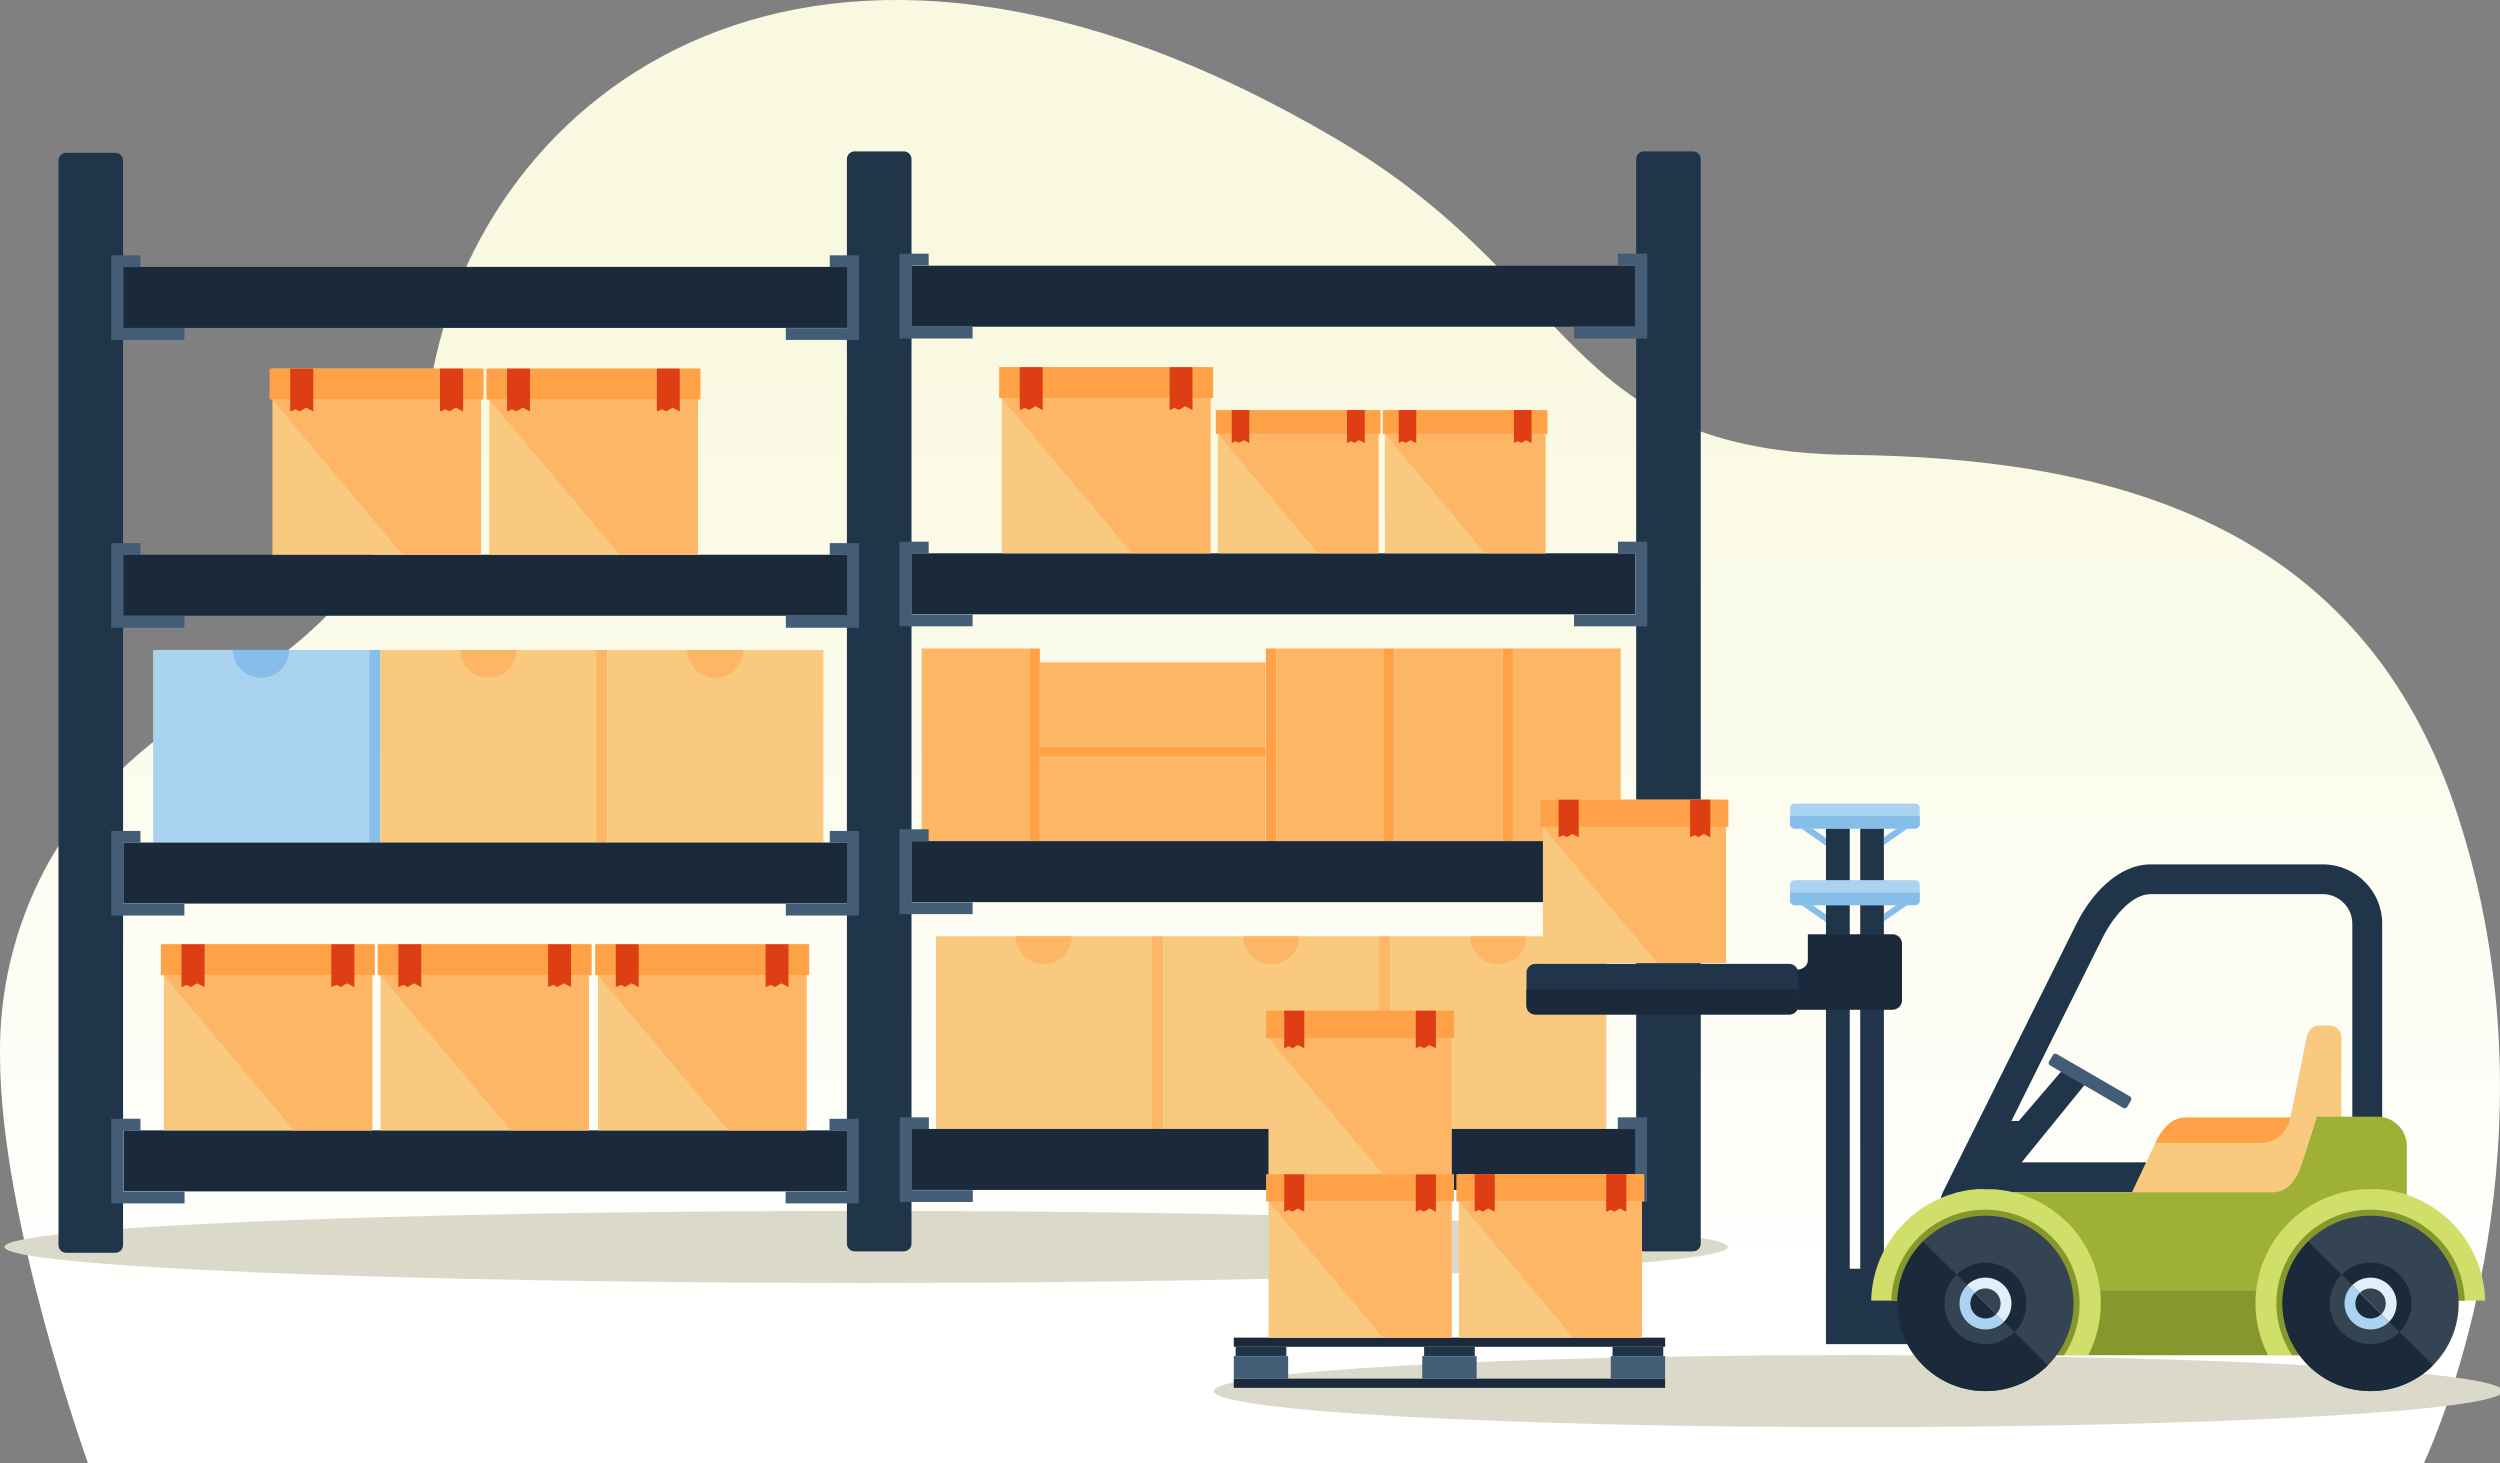 <svg width="258" height="151" viewBox="0 0 258 151" fill="none" xmlns="http://www.w3.org/2000/svg">
<rect x="0" y="0" width="258" height="151" fill="#808080" stroke="none"/>
<g clip-path="url(#clip0_505_11010)">
<path d="M257.01 98.555C256.308 93.753 255.208 89.016 253.721 84.396C243.863 53.722 217.637 47.262 190.961 46.943C161.172 46.586 163.226 29.246 137.891 14.329C83.498 -17.696 49.425 9.847 44.47 39.419C41.683 56.026 36.04 63.964 22.41 72.032C14.669 76.615 8.487 82.474 4.597 89.773C1.492 95.682 -0.088 102.273 -0 108.947C-0 125.792 9.082 151 9.082 151H250.139C250.139 151 261.319 127.726 257.01 98.555Z" fill="url(#paint0_linear_505_11010)"/>
<path d="M89.39 132.404C138.507 132.404 178.324 130.739 178.324 128.685C178.324 126.631 138.507 124.966 89.39 124.966C40.273 124.966 0.456 126.631 0.456 128.685C0.456 130.739 40.273 132.404 89.39 132.404Z" fill="#DBDACA"/>
<path d="M191.777 147.281C228.512 147.281 258.291 145.616 258.291 143.562C258.291 141.508 228.512 139.843 191.777 139.843C155.043 139.843 125.264 141.508 125.264 143.562C125.264 145.616 155.043 147.281 191.777 147.281Z" fill="#DBDACA"/>
<path d="M6.838 15.768H11.899C12.342 15.768 12.701 16.124 12.701 16.565V128.491C12.701 128.932 12.342 129.289 11.899 129.289H6.838C6.395 129.289 6.036 128.932 6.036 128.491V16.565C6.036 16.124 6.395 15.768 6.838 15.768Z" fill="#20354A"/>
<path d="M93.265 15.621H88.204C87.761 15.621 87.402 15.978 87.402 16.419V128.345C87.402 128.785 87.761 129.142 88.204 129.142H93.265C93.708 129.142 94.067 128.785 94.067 128.345V16.419C94.067 15.978 93.708 15.621 93.265 15.621Z" fill="#20354A"/>
<path d="M169.654 15.621H174.716C175.159 15.621 175.517 15.978 175.517 16.419V128.345C175.517 128.786 175.159 129.142 174.716 129.142H169.654C169.211 129.142 168.853 128.786 168.853 128.345V16.419C168.853 15.978 169.211 15.621 169.654 15.621Z" fill="#20354A"/>
<path d="M118.89 96.626H96.598V116.505H118.89V96.626Z" fill="#F9C980"/>
<path fill-rule="evenodd" clip-rule="evenodd" d="M110.622 96.626C110.622 98.221 109.336 99.502 107.733 99.502C106.13 99.502 104.844 98.221 104.844 96.626H110.622Z" fill="#FCB666"/>
<path d="M120.05 96.626H118.89V116.505H120.05V96.626Z" fill="#FCB666"/>
<path d="M142.322 96.626H120.029V116.505H142.322V96.626Z" fill="#F9C980"/>
<path fill-rule="evenodd" clip-rule="evenodd" d="M134.075 96.626C134.075 98.221 132.788 99.502 131.185 99.502C129.582 99.502 128.296 98.221 128.296 96.626H134.075Z" fill="#FCB666"/>
<path d="M143.481 96.626H142.321V116.505H143.481V96.626Z" fill="#FCB666"/>
<path d="M165.774 96.626H143.481V116.505H165.774V96.626Z" fill="#F9C980"/>
<path fill-rule="evenodd" clip-rule="evenodd" d="M157.506 96.626C157.506 98.221 156.22 99.502 154.617 99.502C153.014 99.502 151.728 98.221 151.728 96.626H157.506Z" fill="#FCB666"/>
<path d="M38.093 67.071H15.801V86.95H38.093V67.071Z" fill="#AAD3EF"/>
<path fill-rule="evenodd" clip-rule="evenodd" d="M29.826 67.071C29.826 68.667 28.539 69.947 26.936 69.947C25.333 69.947 24.047 68.667 24.047 67.071H29.826Z" fill="#85BFE9"/>
<path d="M39.254 67.071H38.094V86.95H39.254V67.071Z" fill="#85BFE9"/>
<path d="M61.545 67.071H39.253V86.95H61.545V67.071Z" fill="#F9C980"/>
<path fill-rule="evenodd" clip-rule="evenodd" d="M53.278 67.071C53.278 68.667 51.991 69.947 50.388 69.947C48.785 69.947 47.499 68.667 47.499 67.071H53.278Z" fill="#FCB666"/>
<path d="M62.684 67.071H61.524V86.95H62.684V67.071Z" fill="#FCB666"/>
<path d="M84.977 67.071H62.685V86.95H84.977V67.071Z" fill="#F9C980"/>
<path fill-rule="evenodd" clip-rule="evenodd" d="M76.709 67.071C76.709 68.667 75.423 69.947 73.82 69.947C72.217 69.947 70.931 68.667 70.931 67.071H76.709Z" fill="#FCB666"/>
<path d="M156.135 66.924H155.038V86.803H156.135V66.924Z" fill="#FFA146"/>
<path d="M167.25 66.924H156.136V86.803H167.25V66.924Z" fill="#FCB666"/>
<path d="M143.924 66.924H142.827V86.803H143.924V66.924Z" fill="#FFA146"/>
<path d="M155.06 66.924H143.945V86.803H155.06V66.924Z" fill="#FCB666"/>
<path d="M131.734 66.924H130.638V86.803H131.734V66.924Z" fill="#FFA146"/>
<path d="M142.849 66.924H131.734V86.803H142.849V66.924Z" fill="#FCB666"/>
<path d="M130.616 78.133H107.312V86.802H130.616V78.133Z" fill="#FCB666"/>
<path d="M107.312 66.924H106.215V86.803H107.312V66.924Z" fill="#FFA146"/>
<path d="M106.236 66.924H95.121V86.803H106.236V66.924Z" fill="#FCB666"/>
<path d="M87.423 27.544H12.722V33.841H87.423V27.544Z" fill="#1A2A3A"/>
<path d="M87.423 57.248H12.722V63.545H87.423V57.248Z" fill="#1A2A3A"/>
<path d="M87.423 86.95H12.722V93.248H87.423V86.95Z" fill="#1A2A3A"/>
<path d="M88.056 116.653H12.743V122.951H88.056V116.653Z" fill="#1A2A3A"/>
<path fill-rule="evenodd" clip-rule="evenodd" d="M11.477 94.485H19.028V93.268H12.701V86.97H14.493V85.753H11.477V94.506V94.485Z" fill="#435D76"/>
<path fill-rule="evenodd" clip-rule="evenodd" d="M11.499 124.188H19.049V122.971H12.722V116.674H14.493V115.456H11.477V124.209L11.499 124.188Z" fill="#435D76"/>
<path fill-rule="evenodd" clip-rule="evenodd" d="M11.477 64.783H19.028V63.566H12.701V57.268H14.493V56.051H11.477V64.804V64.783Z" fill="#435D76"/>
<path fill-rule="evenodd" clip-rule="evenodd" d="M11.477 35.08H19.028V33.863H12.701V27.565H14.493V26.348H11.477V35.101V35.08Z" fill="#435D76"/>
<path fill-rule="evenodd" clip-rule="evenodd" d="M88.647 94.485H81.097V93.268H87.424V86.97H85.631V85.753H88.647V94.506V94.485Z" fill="#435D76"/>
<path fill-rule="evenodd" clip-rule="evenodd" d="M88.626 124.188H81.075V122.971H87.402V116.674H85.61V115.456H88.626V124.209V124.188Z" fill="#435D76"/>
<path fill-rule="evenodd" clip-rule="evenodd" d="M88.647 64.783H81.097V63.566H87.424V57.268H85.631V56.051H88.647V64.804V64.783Z" fill="#435D76"/>
<path fill-rule="evenodd" clip-rule="evenodd" d="M88.647 35.08H81.097V33.863H87.424V27.565H85.631V26.348H88.647V35.101V35.08Z" fill="#435D76"/>
<path d="M168.768 27.418H94.066V33.715H168.768V27.418Z" fill="#1A2A3A"/>
<path d="M168.768 57.1H94.066V63.397H168.768V57.1Z" fill="#1A2A3A"/>
<path d="M168.768 86.803H94.066V93.1H168.768V86.803Z" fill="#1A2A3A"/>
<path d="M169.38 116.505H94.066V122.802H169.38V116.505Z" fill="#1A2A3A"/>
<path fill-rule="evenodd" clip-rule="evenodd" d="M92.822 94.337H100.373V93.12H94.046V86.823H95.838V85.584H92.822V94.337Z" fill="#435D76"/>
<path fill-rule="evenodd" clip-rule="evenodd" d="M92.844 124.041H100.394V122.823H94.067V116.526H95.86V115.309H92.844V124.062V124.041Z" fill="#435D76"/>
<path fill-rule="evenodd" clip-rule="evenodd" d="M92.822 64.636H100.373V63.418H94.046V57.121H95.838V55.903H92.822V64.657V64.636Z" fill="#435D76"/>
<path fill-rule="evenodd" clip-rule="evenodd" d="M92.822 34.933H100.373V33.695H94.046V27.397H95.838V26.18H92.822V34.933Z" fill="#435D76"/>
<path fill-rule="evenodd" clip-rule="evenodd" d="M169.992 94.337H162.441V93.12H168.768V86.823H166.976V85.584H169.992V94.337Z" fill="#435D76"/>
<path fill-rule="evenodd" clip-rule="evenodd" d="M169.97 124.041H162.42V122.823H168.747V116.526H166.954V115.309H169.97V124.062V124.041Z" fill="#435D76"/>
<path fill-rule="evenodd" clip-rule="evenodd" d="M169.992 64.636H162.441V63.418H168.768V57.121H166.976V55.903H169.992V64.657V64.636Z" fill="#435D76"/>
<path fill-rule="evenodd" clip-rule="evenodd" d="M169.992 34.933H162.441V33.695H168.768V27.397H166.976V26.18H169.992V34.933Z" fill="#435D76"/>
<path d="M83.247 97.445H61.714V116.652H83.247V97.445Z" fill="#F9C980"/>
<path d="M83.5 97.445H61.419V100.636H83.5V97.445Z" fill="#FFA146"/>
<path fill-rule="evenodd" clip-rule="evenodd" d="M83.226 116.653H75.148L61.714 100.657H83.226V116.653Z" fill="#FCB666"/>
<path fill-rule="evenodd" clip-rule="evenodd" d="M81.37 97.445H79.008V101.874L79.535 101.644L79.978 101.854L80.632 101.476L81.37 101.874V97.445Z" fill="#DD3E13"/>
<path fill-rule="evenodd" clip-rule="evenodd" d="M65.911 97.445H63.549V101.874L64.076 101.644L64.519 101.854L65.173 101.476L65.911 101.874V97.445Z" fill="#DD3E13"/>
<path d="M60.786 97.445H39.274V116.652H60.786V97.445Z" fill="#F9C980"/>
<path d="M61.061 97.445H38.98V100.636H61.061V97.445Z" fill="#FFA146"/>
<path fill-rule="evenodd" clip-rule="evenodd" d="M60.786 116.653H52.709L39.274 100.657H60.786V116.653Z" fill="#FCB666"/>
<path fill-rule="evenodd" clip-rule="evenodd" d="M58.931 97.445H56.568V101.874L57.075 101.644L57.538 101.854L58.192 101.476L58.931 101.874V97.445Z" fill="#DD3E13"/>
<path fill-rule="evenodd" clip-rule="evenodd" d="M43.471 97.445H41.109V101.874L41.615 101.644L42.08 101.854L42.733 101.476L43.471 101.874V97.445Z" fill="#DD3E13"/>
<path d="M38.431 97.445H16.898V116.652H38.431V97.445Z" fill="#F9C980"/>
<path d="M38.684 97.445H16.602V100.636H38.684V97.445Z" fill="#FFA146"/>
<path fill-rule="evenodd" clip-rule="evenodd" d="M38.41 116.653H30.332L16.898 100.657H38.41V116.653Z" fill="#FCB666"/>
<path fill-rule="evenodd" clip-rule="evenodd" d="M36.575 97.445H34.191V101.874L34.719 101.644L35.183 101.854L35.815 101.476L36.575 101.874V97.445Z" fill="#DD3E13"/>
<path fill-rule="evenodd" clip-rule="evenodd" d="M21.116 97.445H18.732V101.874L19.26 101.644L19.703 101.854L20.356 101.476L21.116 101.874V97.445Z" fill="#DD3E13"/>
<path d="M130.616 77.02H107.312V78.112H130.616V77.02Z" fill="#FFA146"/>
<path d="M130.616 68.353H107.312V77.022H130.616V68.353Z" fill="#FCB666"/>
<path d="M72.027 38.04H50.494V57.247H72.027V38.04Z" fill="#F9C980"/>
<path d="M72.281 38.04H50.199V41.231H72.281V38.04Z" fill="#FFA146"/>
<path fill-rule="evenodd" clip-rule="evenodd" d="M72.006 57.247H63.929L50.494 41.252H72.006V57.247Z" fill="#FCB666"/>
<path fill-rule="evenodd" clip-rule="evenodd" d="M70.15 38.04H67.788V42.469L68.294 42.238L68.758 42.448L69.412 42.07L70.15 42.469V38.04Z" fill="#DD3E13"/>
<path fill-rule="evenodd" clip-rule="evenodd" d="M54.691 38.04H52.329V42.469L52.835 42.238L53.299 42.448L53.953 42.07L54.691 42.469V38.04Z" fill="#DD3E13"/>
<path d="M49.65 38.04H28.117V57.247H49.65V38.04Z" fill="#F9C980"/>
<path d="M49.904 38.04H27.822V41.231H49.904V38.04Z" fill="#FFA146"/>
<path fill-rule="evenodd" clip-rule="evenodd" d="M49.629 57.247H41.552L28.117 41.252H49.629V57.247Z" fill="#FCB666"/>
<path fill-rule="evenodd" clip-rule="evenodd" d="M47.794 38.04H45.411V42.469L45.938 42.238L46.402 42.448L47.035 42.07L47.794 42.469V38.04Z" fill="#DD3E13"/>
<path fill-rule="evenodd" clip-rule="evenodd" d="M32.335 38.04H29.952V42.469L30.479 42.238L30.943 42.448L31.576 42.07L32.335 42.469V38.04Z" fill="#DD3E13"/>
<path d="M159.488 42.321H142.911V57.099H159.488V42.321Z" fill="#F9C980"/>
<path d="M159.699 42.321H142.7V44.777H159.699V42.321Z" fill="#FFA146"/>
<path fill-rule="evenodd" clip-rule="evenodd" d="M159.488 57.099H153.266L142.911 44.777H159.488V57.099Z" fill="#FCB666"/>
<path fill-rule="evenodd" clip-rule="evenodd" d="M158.054 42.321H156.24V45.722L156.641 45.533L156.978 45.701L157.485 45.428L158.054 45.722V42.321Z" fill="#DD3E13"/>
<path fill-rule="evenodd" clip-rule="evenodd" d="M146.159 42.321H144.346V45.722L144.725 45.533L145.084 45.701L145.569 45.428L146.159 45.722V42.321Z" fill="#DD3E13"/>
<path d="M142.258 42.321H125.681V57.099H142.258V42.321Z" fill="#F9C980"/>
<path d="M142.468 42.321H125.47V44.777H142.468V42.321Z" fill="#FFA146"/>
<path fill-rule="evenodd" clip-rule="evenodd" d="M142.258 57.099H136.036L125.681 44.777H142.258V57.099Z" fill="#FCB666"/>
<path fill-rule="evenodd" clip-rule="evenodd" d="M140.845 42.321H139.01V45.722L139.41 45.533L139.769 45.701L140.254 45.428L140.845 45.722V42.321Z" fill="#DD3E13"/>
<path fill-rule="evenodd" clip-rule="evenodd" d="M128.929 42.321H127.115V45.722L127.516 45.533L127.853 45.701L128.36 45.428L128.929 45.722V42.321Z" fill="#DD3E13"/>
<path d="M124.922 37.893H103.389V57.1H124.922V37.893Z" fill="#F9C980"/>
<path d="M125.196 37.893H103.114V41.083H125.196V37.893Z" fill="#FFA146"/>
<path fill-rule="evenodd" clip-rule="evenodd" d="M124.922 57.098H116.823L103.389 41.102H124.922V57.098Z" fill="#FCB666"/>
<path fill-rule="evenodd" clip-rule="evenodd" d="M123.065 37.893H120.703V42.322L121.209 42.091L121.673 42.301L122.306 41.923L123.065 42.322V37.893Z" fill="#DD3E13"/>
<path fill-rule="evenodd" clip-rule="evenodd" d="M107.606 37.893H105.244V42.322L105.75 42.091L106.214 42.301L106.847 41.923L107.606 42.322V37.893Z" fill="#DD3E13"/>
<path fill-rule="evenodd" clip-rule="evenodd" d="M202.162 138.714H188.44V133.74C188.44 133.74 188.44 133.653 188.44 133.609V130.933H202.162C202.688 130.933 203.127 131.369 203.127 131.893V137.754C203.127 138.278 202.688 138.714 202.162 138.714Z" fill="#20354A"/>
<path d="M192.327 84.477H194.066C194.256 84.477 194.417 84.637 194.417 84.826V138.322C194.417 138.511 194.256 138.671 194.066 138.671H192.327C192.137 138.671 191.977 138.511 191.977 138.322V84.826C191.977 84.637 192.137 84.477 192.327 84.477Z" fill="#20354A"/>
<path d="M190.545 84.477H188.791C188.597 84.477 188.44 84.633 188.44 84.826V138.336C188.44 138.529 188.597 138.685 188.791 138.685H190.545C190.738 138.685 190.895 138.529 190.895 138.336V84.826C190.895 84.633 190.738 84.477 190.545 84.477Z" fill="#20354A"/>
<path fill-rule="evenodd" clip-rule="evenodd" d="M240.449 105.843H239.251C238.593 105.843 238.184 106.395 238.052 107.035L236.226 116.039C236.094 116.679 236.766 117.231 237.424 117.231H240.434C241.092 117.231 241.633 116.693 241.633 116.039V107.035C241.633 106.381 241.092 105.843 240.434 105.843H240.449Z" fill="#F9C980"/>
<path fill-rule="evenodd" clip-rule="evenodd" d="M221.657 119.951H208.636L215.197 111.879L212.772 110.512L208.329 115.69H207.189L203.448 123.049H220.268L221.657 119.951Z" fill="#20354A"/>
<path fill-rule="evenodd" clip-rule="evenodd" d="M245.286 115.326H225.5C224.068 115.326 223.045 116.635 222.446 117.915L217.536 128.271C216.922 129.551 218.705 130.86 220.137 130.86H245.301C246.733 130.86 247.902 129.697 247.902 128.271V117.915C247.902 116.49 246.733 115.326 245.301 115.326H245.286Z" fill="#F9C980"/>
<path fill-rule="evenodd" clip-rule="evenodd" d="M239.704 129.086H206.648C203.287 129.086 199.035 126.003 200.525 122.992L214.306 95.298C215.796 92.302 218.587 89.204 221.963 89.204H239.718C243.08 89.204 245.841 91.953 245.841 95.298V122.992C245.841 126.337 243.08 129.086 239.718 129.086H239.704ZM203.287 124.286C203.477 124.795 204.559 125.45 204.982 125.639C205.479 125.857 206.093 126.046 206.648 126.046H239.704C241.384 126.046 242.758 124.664 242.758 123.006V95.313C242.758 93.64 241.37 92.273 239.704 92.273H221.949C219.83 92.273 217.871 95.007 217.038 96.666L203.287 124.315V124.286Z" fill="#20354A"/>
<path fill-rule="evenodd" clip-rule="evenodd" d="M245.33 139.849H204.895C203.214 139.849 201.841 138.482 201.841 136.809V123.05H234.531C236.212 123.05 237.074 121.595 237.585 120.01L239.12 115.239H245.33C247.011 115.239 248.384 116.606 248.384 118.279V136.809C248.384 138.482 247.011 139.849 245.33 139.849Z" fill="#9EB134"/>
<path d="M211.465 109.545L211.847 108.891C211.936 108.74 212.116 108.693 212.267 108.781L219.806 113.151C219.957 113.239 220.005 113.418 219.916 113.569L219.534 114.223C219.446 114.373 219.266 114.421 219.114 114.333L211.576 109.962C211.424 109.874 211.377 109.695 211.465 109.545Z" fill="#435D76"/>
<path d="M185.196 82.935H197.661C197.91 82.935 198.114 83.138 198.114 83.385V85.058C198.114 85.305 197.91 85.509 197.661 85.509H185.196C184.948 85.509 184.743 85.305 184.743 85.058V83.385C184.743 83.138 184.948 82.935 185.196 82.935Z" fill="#AAD3EF"/>
<path fill-rule="evenodd" clip-rule="evenodd" d="M188.44 86.498L187.052 85.523H185.927L188.44 87.283V86.498Z" fill="#85BFE9"/>
<path fill-rule="evenodd" clip-rule="evenodd" d="M194.417 86.411L195.805 85.451H196.93L194.417 87.197V86.411Z" fill="#85BFE9"/>
<path d="M185.196 90.833H197.661C197.91 90.833 198.114 91.037 198.114 91.284V92.957C198.114 93.204 197.91 93.422 197.647 93.422H185.182C184.933 93.422 184.729 93.218 184.729 92.971V91.298C184.729 91.051 184.933 90.847 185.182 90.847L185.196 90.833Z" fill="#AAD3EF"/>
<path fill-rule="evenodd" clip-rule="evenodd" d="M188.44 94.382L187.052 93.407H185.927L188.44 95.167V94.382Z" fill="#85BFE9"/>
<path fill-rule="evenodd" clip-rule="evenodd" d="M194.417 94.294L195.805 93.334H196.93L194.417 95.079V94.294Z" fill="#85BFE9"/>
<path d="M237.307 133.217H211.982V139.849H237.307V133.217Z" fill="#85972D"/>
<path fill-rule="evenodd" clip-rule="evenodd" d="M244.746 122.715H245.023H245.14C245.213 122.715 245.286 122.715 245.359 122.715H245.418L245.593 122.729H245.71L245.842 122.758H245.988L246.134 122.788L246.28 122.802H246.397L246.558 122.846L246.689 122.875H246.762C246.835 122.904 246.908 122.918 246.996 122.933H247.025C249.13 123.369 251.132 124.373 252.798 125.958C255.165 128.213 256.393 131.195 256.466 134.22H244.892L244.614 134.496V139.834H234.049C233.23 138.234 232.763 136.416 232.763 134.496C232.763 128.358 237.468 123.326 243.489 122.758H243.518C243.606 122.758 243.694 122.744 243.767 122.729H243.825H244.03C244.088 122.729 244.147 122.729 244.205 122.729H244.307C244.439 122.729 244.57 122.729 244.702 122.729L244.746 122.715Z" fill="#D0DF6A"/>
<path fill-rule="evenodd" clip-rule="evenodd" d="M237.775 127.675C234.443 130.991 234.034 136.097 236.533 139.849H237.878V134.235H254.361C254.288 131.849 253.353 129.493 251.512 127.675C247.712 123.893 241.56 123.893 237.761 127.675H237.775Z" fill="#85972D"/>
<path fill-rule="evenodd" clip-rule="evenodd" d="M238.213 128.111C234.662 131.645 234.662 137.376 238.213 140.91C241.764 144.445 247.522 144.445 251.073 140.91C254.624 137.376 254.624 131.645 251.073 128.111C247.522 124.576 241.764 124.576 238.213 128.111Z" fill="#344453"/>
<path fill-rule="evenodd" clip-rule="evenodd" d="M247.624 137.478C249.276 135.834 249.276 133.187 247.624 131.543C245.973 129.9 243.313 129.9 241.662 131.543L247.624 137.478Z" fill="#1A2A3A"/>
<path fill-rule="evenodd" clip-rule="evenodd" d="M238.213 128.111C234.662 131.646 234.662 137.376 238.213 140.911C241.764 144.445 247.522 144.445 251.073 140.911L238.213 128.111Z" fill="#1A2A3A"/>
<path fill-rule="evenodd" clip-rule="evenodd" d="M241.662 131.544C240.011 133.188 240.011 135.835 241.662 137.478C243.314 139.122 245.973 139.122 247.625 137.478L241.662 131.544Z" fill="#344453"/>
<path fill-rule="evenodd" clip-rule="evenodd" d="M204.807 122.715H204.529H204.412C204.339 122.715 204.266 122.715 204.193 122.715H204.135L203.959 122.729H203.842L203.711 122.758H203.565L203.419 122.788L203.272 122.802H203.156L202.995 122.846L202.863 122.875H202.79C202.717 122.904 202.644 122.918 202.571 122.933H202.542C200.437 123.369 198.435 124.373 196.77 125.958C194.402 128.213 193.175 131.195 193.102 134.22H204.675L204.953 134.496V139.834H215.519C216.337 138.234 216.804 136.416 216.804 134.496C216.804 128.358 212.099 123.326 206.078 122.758H206.049C205.961 122.758 205.874 122.744 205.801 122.729H205.742H205.538C205.479 122.729 205.421 122.729 205.362 122.729H205.26C205.128 122.729 204.997 122.729 204.865 122.729L204.807 122.715Z" fill="#D0DF6A"/>
<path fill-rule="evenodd" clip-rule="evenodd" d="M242.744 132.635C241.692 133.682 241.692 135.369 242.744 136.416C243.796 137.464 245.492 137.464 246.544 136.416L242.744 132.635Z" fill="#AAD3EF"/>
<path fill-rule="evenodd" clip-rule="evenodd" d="M246.544 136.417C247.596 135.369 247.596 133.682 246.544 132.635C245.491 131.588 243.796 131.588 242.744 132.635L246.544 136.417Z" fill="#E1EFFA"/>
<path fill-rule="evenodd" clip-rule="evenodd" d="M198.026 127.675C196.2 129.493 195.25 131.849 195.177 134.235H212.231V139.849H213.005C215.504 136.097 215.095 130.991 211.763 127.675C207.963 123.893 201.811 123.893 198.012 127.675H198.026Z" fill="#85972D"/>
<path fill-rule="evenodd" clip-rule="evenodd" d="M211.325 140.91C207.774 144.445 202.016 144.445 198.465 140.91C194.914 137.376 194.914 131.645 198.465 128.111C202.016 124.576 207.774 124.576 211.325 128.111C214.876 131.645 214.876 137.376 211.325 140.91Z" fill="#344453"/>
<path fill-rule="evenodd" clip-rule="evenodd" d="M211.325 140.911C207.774 144.445 202.016 144.445 198.465 140.911C194.914 137.376 194.914 131.646 198.465 128.111L211.325 140.911Z" fill="#1A2A3A"/>
<path fill-rule="evenodd" clip-rule="evenodd" d="M201.929 131.543C203.58 129.9 206.24 129.9 207.891 131.543C209.542 133.187 209.542 135.834 207.891 137.478L201.929 131.543Z" fill="#1A2A3A"/>
<path fill-rule="evenodd" clip-rule="evenodd" d="M207.877 137.478C206.225 139.122 203.566 139.122 201.914 137.478C200.263 135.835 200.263 133.188 201.914 131.544L207.877 137.478Z" fill="#344453"/>
<path fill-rule="evenodd" clip-rule="evenodd" d="M203.01 132.635C201.958 133.682 201.958 135.369 203.01 136.416C204.062 137.464 205.757 137.464 206.809 136.416L203.01 132.635Z" fill="#AAD3EF"/>
<path fill-rule="evenodd" clip-rule="evenodd" d="M206.795 136.417C207.847 135.369 207.847 133.682 206.795 132.635C205.742 131.588 204.047 131.588 202.995 132.635L206.795 136.417Z" fill="#E1EFFA"/>
<path fill-rule="evenodd" clip-rule="evenodd" d="M243.533 133.42C242.919 134.031 242.919 135.005 243.533 135.616C244.146 136.227 245.14 136.227 245.739 135.616L243.533 133.42Z" fill="#1A2A3A"/>
<path fill-rule="evenodd" clip-rule="evenodd" d="M245.754 135.616C246.368 135.005 246.368 134.031 245.754 133.42C245.141 132.809 244.147 132.809 243.548 133.42L245.754 135.616Z" fill="#344453"/>
<path fill-rule="evenodd" clip-rule="evenodd" d="M203.799 133.42C203.185 134.031 203.185 135.005 203.799 135.616C204.413 136.227 205.407 136.227 206.006 135.616L203.799 133.42Z" fill="#1A2A3A"/>
<path fill-rule="evenodd" clip-rule="evenodd" d="M206.005 135.616C206.619 135.005 206.619 134.031 206.005 133.42C205.392 132.809 204.398 132.809 203.799 133.42L206.005 135.616Z" fill="#344453"/>
<path fill-rule="evenodd" clip-rule="evenodd" d="M184.743 92.112V92.941C184.743 93.189 184.948 93.407 185.196 93.407H197.661C197.91 93.407 198.114 93.203 198.114 92.941V92.112H184.729H184.743Z" fill="#85BFE9"/>
<path fill-rule="evenodd" clip-rule="evenodd" d="M184.743 84.23V85.059C184.743 85.306 184.948 85.509 185.196 85.509H197.661C197.91 85.509 198.114 85.306 198.114 85.059V84.23H184.729H184.743Z" fill="#85BFE9"/>
<path fill-rule="evenodd" clip-rule="evenodd" d="M236.386 115.326C235.992 116.941 234.764 117.93 233.435 117.944H222.445V117.915C223.059 116.635 224.082 115.341 225.5 115.341H236.401L236.386 115.326Z" fill="#FFA146"/>
<path fill-rule="evenodd" clip-rule="evenodd" d="M195.338 104.214H172.687C172.161 104.214 171.723 103.778 171.723 103.254V101.581L185.605 100.054C186.131 99.996 186.57 99.618 186.57 99.094V96.418H195.323C195.849 96.418 196.288 96.854 196.288 97.378V103.24C196.288 103.763 195.849 104.199 195.323 104.199L195.338 104.214Z" fill="#1A2A3A"/>
<path d="M158.439 99.473H184.656C185.153 99.473 185.562 99.88 185.562 100.374V103.792C185.562 104.287 185.153 104.694 184.656 104.694H158.439C157.942 104.694 157.533 104.287 157.533 103.792V100.374C157.533 99.88 157.942 99.473 158.439 99.473Z" fill="#20354A"/>
<path fill-rule="evenodd" clip-rule="evenodd" d="M184.656 104.694H158.439C157.942 104.694 157.533 104.287 157.533 103.793V102.091H185.576V103.793C185.576 104.287 185.167 104.694 184.67 104.694H184.656Z" fill="#1A2A3A"/>
<path d="M171.84 138.045H127.327V138.99H171.84V138.045Z" fill="#1A2A3A"/>
<path d="M132.749 138.991H127.518V139.937H132.749V138.991Z" fill="#20354A"/>
<path d="M132.939 139.95H127.327V142.277H132.939V139.95Z" fill="#435D76"/>
<path d="M171.84 142.277H127.327V143.223H171.84V142.277Z" fill="#1A2A3A"/>
<path d="M171.65 138.991H166.418V139.937H171.65V138.991Z" fill="#20354A"/>
<path d="M171.839 139.95H166.228V142.277H171.839V139.95Z" fill="#435D76"/>
<path d="M152.199 138.991H146.968V139.937H152.199V138.991Z" fill="#20354A"/>
<path d="M152.389 139.95H146.777V142.277H152.389V139.95Z" fill="#435D76"/>
<path d="M169.443 121.173H150.548V138.045H169.443V121.173Z" fill="#F9C980"/>
<path d="M169.692 121.173H150.3V123.98H169.692V121.173Z" fill="#FFA146"/>
<path fill-rule="evenodd" clip-rule="evenodd" d="M169.458 138.045H162.355L150.548 123.98H169.458V138.045Z" fill="#FCB666"/>
<path fill-rule="evenodd" clip-rule="evenodd" d="M167.836 121.173H165.761V125.056L166.199 124.853L166.608 125.042L167.164 124.707L167.836 125.056V121.173Z" fill="#DD3E13"/>
<path fill-rule="evenodd" clip-rule="evenodd" d="M154.26 121.173H152.185V125.056L152.623 124.853L153.032 125.042L153.587 124.707L154.26 125.056V121.173Z" fill="#DD3E13"/>
<path d="M149.802 121.173H130.907V138.045H149.802V121.173Z" fill="#F9C980"/>
<path d="M150.051 121.173H130.659V123.98H150.051V121.173Z" fill="#FFA146"/>
<path fill-rule="evenodd" clip-rule="evenodd" d="M149.802 138.045H142.715L130.907 123.98H149.802V138.045Z" fill="#FCB666"/>
<path fill-rule="evenodd" clip-rule="evenodd" d="M148.181 121.173H146.105V125.056L146.558 124.853L146.968 125.042L147.523 124.707L148.181 125.056V121.173Z" fill="#DD3E13"/>
<path fill-rule="evenodd" clip-rule="evenodd" d="M134.604 121.173H132.529V125.056L132.982 124.853L133.391 125.042L133.947 124.707L134.604 125.056V121.173Z" fill="#DD3E13"/>
<path d="M178.137 82.527H159.228V99.399H178.137V82.527Z" fill="#F9C980"/>
<path d="M178.371 82.527H158.979V85.335H178.371V82.527Z" fill="#FFA146"/>
<path fill-rule="evenodd" clip-rule="evenodd" d="M178.123 99.385H171.035L159.228 85.335H178.123V99.385Z" fill="#FCB666"/>
<path fill-rule="evenodd" clip-rule="evenodd" d="M176.501 82.527H174.426V86.411L174.879 86.193L175.273 86.396L175.843 86.062L176.501 86.411V82.527Z" fill="#DD3E13"/>
<path fill-rule="evenodd" clip-rule="evenodd" d="M162.925 82.527H160.85V86.411L161.303 86.193L161.697 86.396L162.267 86.062L162.925 86.411V82.527Z" fill="#DD3E13"/>
<path d="M149.802 104.301H130.907V121.173H149.802V104.301Z" fill="#F9C980"/>
<path d="M150.051 104.301H130.659V107.108H150.051V104.301Z" fill="#FFA146"/>
<path fill-rule="evenodd" clip-rule="evenodd" d="M149.802 121.173H142.715L130.907 107.123H149.802V121.173Z" fill="#FCB666"/>
<path fill-rule="evenodd" clip-rule="evenodd" d="M148.181 104.301H146.105V108.184L146.558 107.981L146.968 108.17L147.523 107.85L148.181 108.184V104.301Z" fill="#DD3E13"/>
<path fill-rule="evenodd" clip-rule="evenodd" d="M134.604 104.301H132.529V108.184L132.982 107.981L133.391 108.17L133.947 107.85L134.604 108.184V104.301Z" fill="#DD3E13"/>
</g>
<defs>
<linearGradient id="paint0_linear_505_11010" x1="128.996" y1="136.878" x2="128.996" y2="34.699" gradientUnits="userSpaceOnUse">
<stop stop-color="white"/>
<stop offset="1" stop-color="#F9F9E1"/>
</linearGradient>
<clipPath id="clip0_505_11010">
<rect width="258" height="151" fill="white"/>
</clipPath>
</defs>
</svg>
